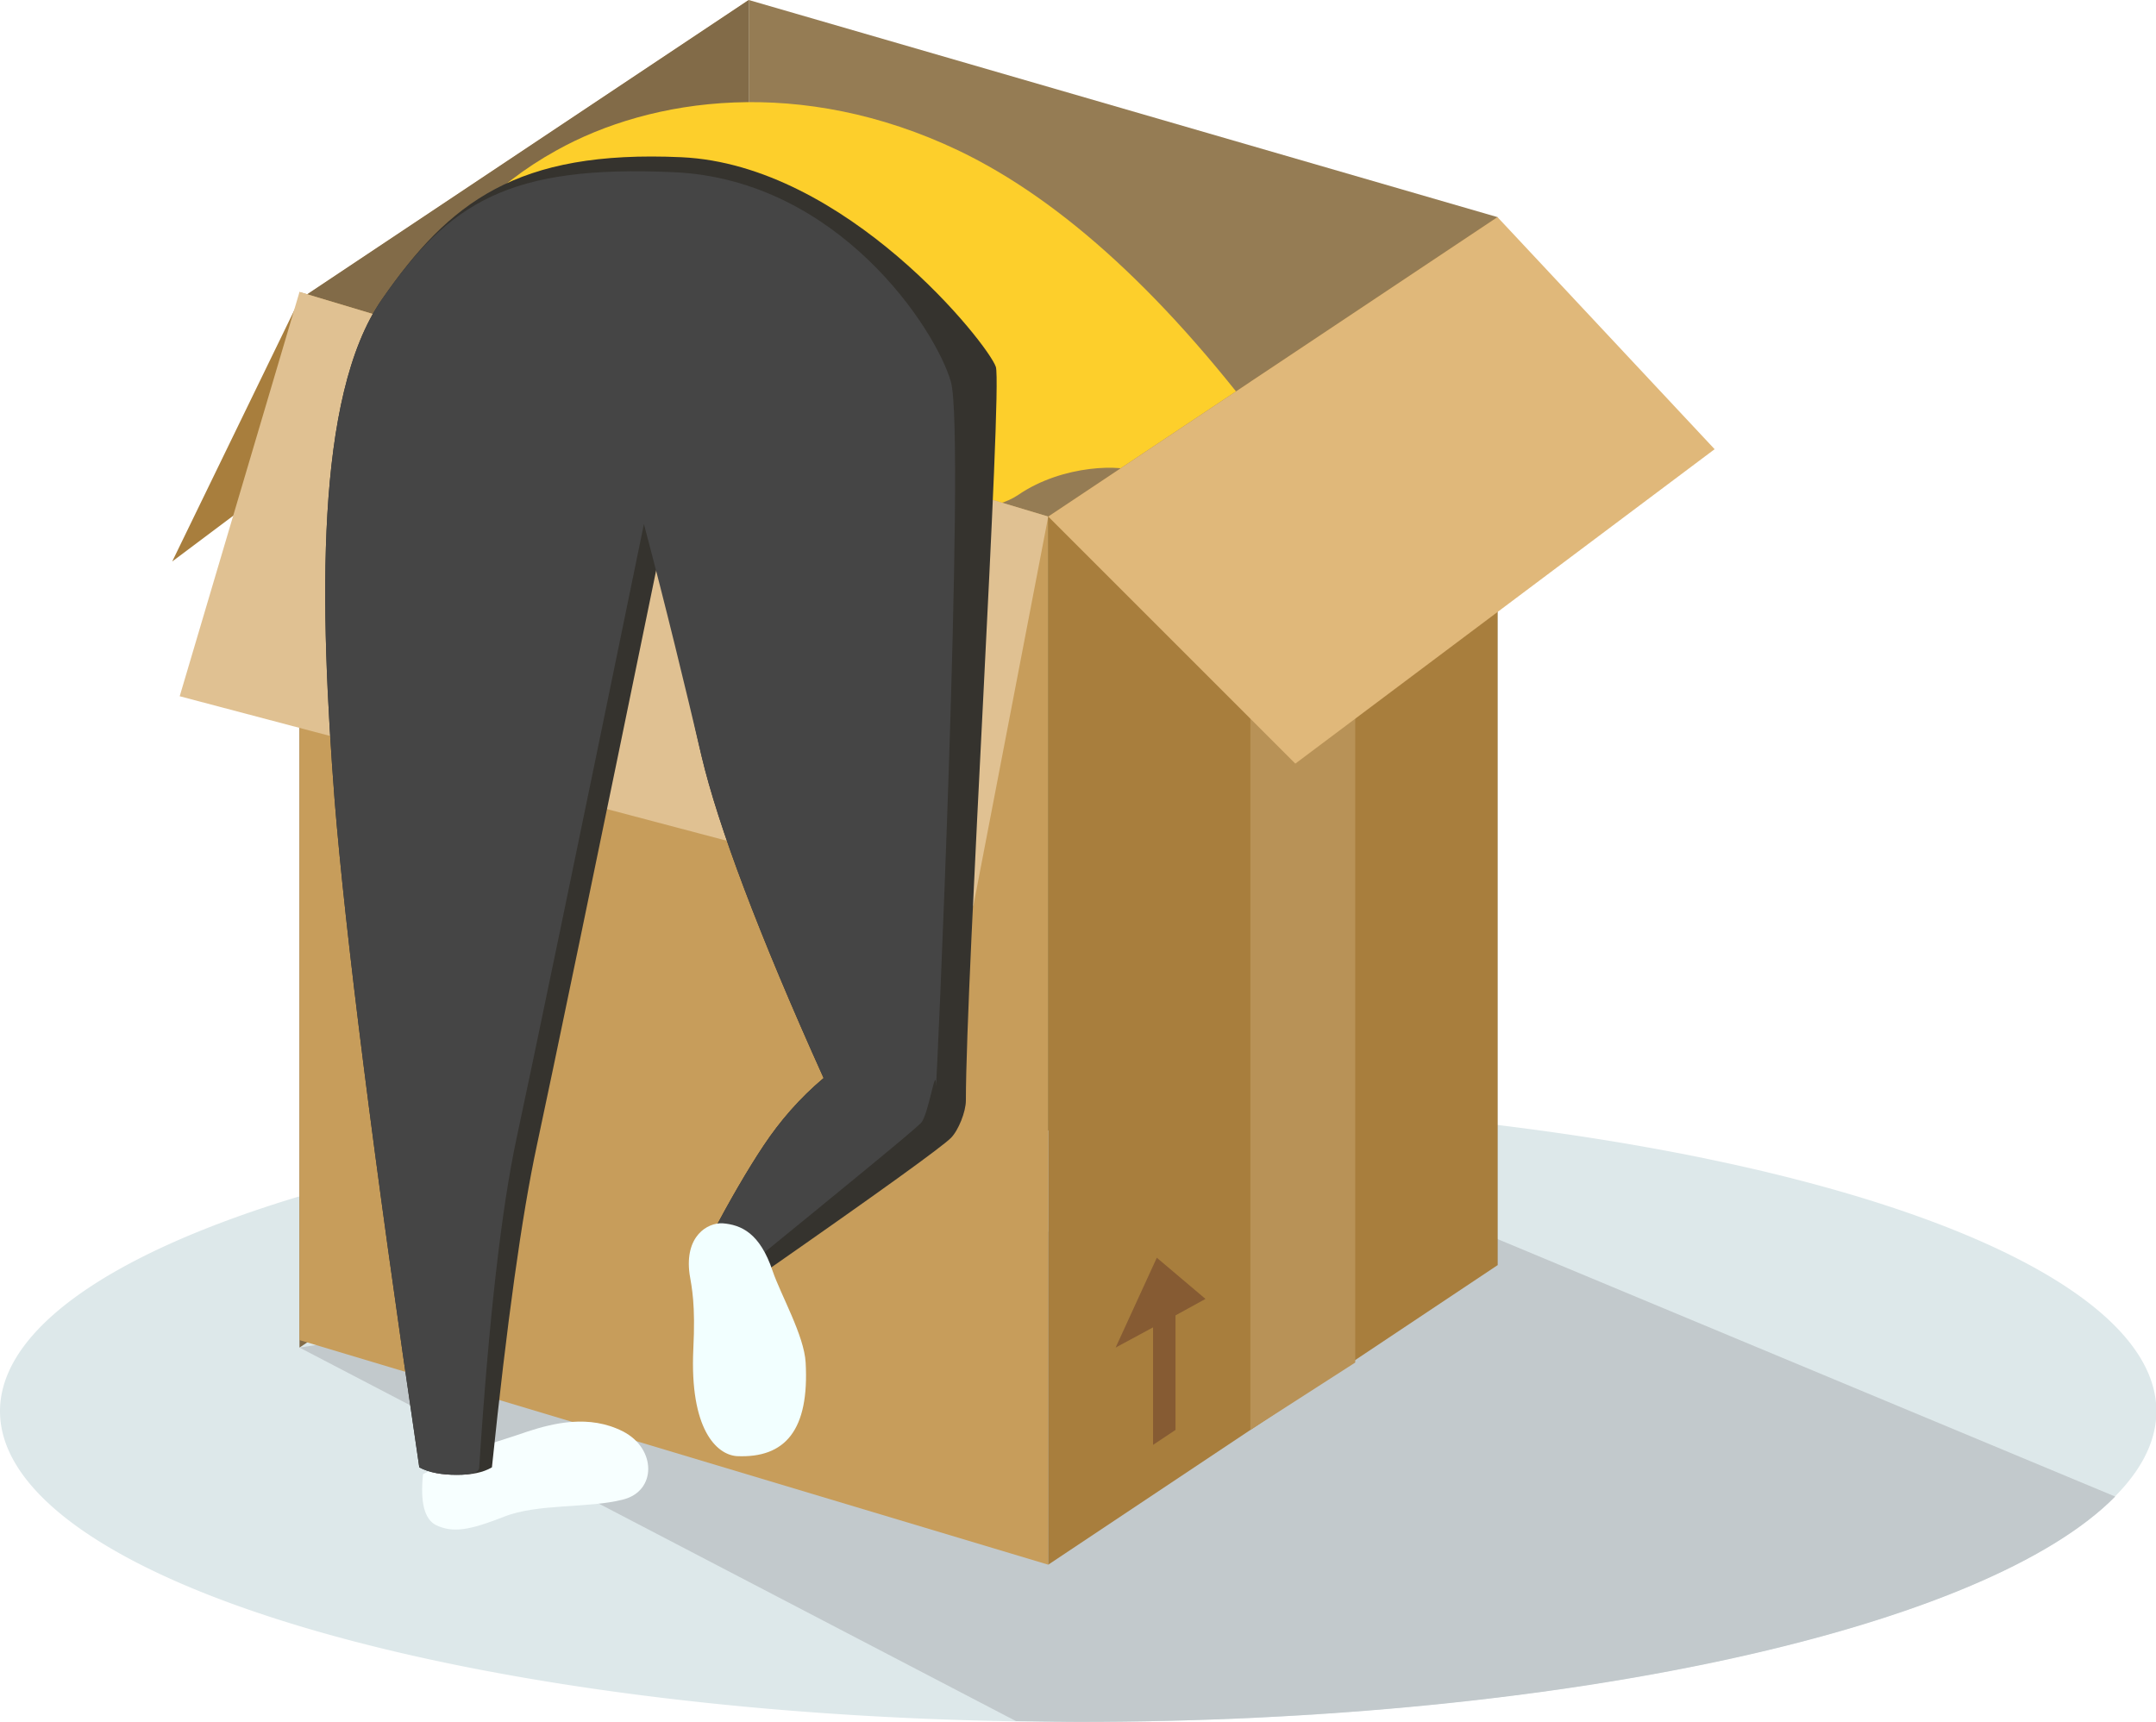 <?xml version="1.0" standalone="no"?><!DOCTYPE svg PUBLIC "-//W3C//DTD SVG 1.1//EN" "http://www.w3.org/Graphics/SVG/1.1/DTD/svg11.dtd"><svg t="1597499472482" class="icon" viewBox="0 0 1282 1024" version="1.1" xmlns="http://www.w3.org/2000/svg" p-id="4116" xmlns:xlink="http://www.w3.org/1999/xlink" width="80.125" height="64"><defs><style type="text/css">* { text-shadow: transparent 0px 0px 0px, rgba(0, 0, 0, 0.68) 0px 0px 0px !important; }
</style></defs><path d="M0 839.235a641.113 184.765 0 1 0 1282.226 0 641.113 184.765 0 1 0-1282.226 0Z" fill="#DDE8EA" p-id="4117"></path><path d="M1257.739 889.99L810.296 703.443 178.087 801.391l426.073 222.163c12.021 0 24.487 0.445 36.953 0.445 293.398 0 540.494-56.543 616.626-134.01z" fill="#C2C9CC" p-id="4118"></path><path d="M445.217 0L178.087 178.087 102.4 333.913l249.322-186.991z" fill="#A87E3D" p-id="4119"></path><path d="M445.217 0l445.217 129.113v623.304l-445.217-133.565z" fill="#957C54" p-id="4120"></path><path d="M445.217 0L178.087 178.087v623.304l267.13-178.087z" fill="#826B48" p-id="4121"></path><path d="M758.205 263.123c-63.221-85.927-125.997-143.805-188.327-173.635-93.496-44.522-182.539-31.61-239.082 0-37.843 20.925-67.673 52.09-89.043 93.496 97.057 53.426 166.511 85.927 207.917 97.948 62.33 17.809 129.113 31.61 155.826 13.357s62.33-18.254 71.235-13.357c5.788 3.117 32.946-2.671 81.475-17.809z" fill="#FDCF2B" p-id="4122"></path><path d="M178.087 173.635l445.217 133.565v623.304L178.087 796.939z" fill="#C79D5B" p-id="4123"></path><path d="M178.087 173.635l445.217 133.565-44.522 231.513L106.852 414.052z" fill="#E0C192" p-id="4124"></path><path d="M890.435 129.113l-267.13 178.087v623.304l267.13-178.087z" fill="#A87E3D" p-id="4125"></path><path d="M805.843 186.991l-62.33 40.07v623.304l62.33-40.07z" fill="#B89257" p-id="4126"></path><path d="M890.435 129.113l-267.13 178.087 146.922 146.922 249.322-186.991z" fill="#E0B87A" p-id="4127"></path><path d="M251.548 876.633c-1.781 16.918 0.89 26.713 7.569 30.275 10.24 4.897 20.035 3.117 40.515-4.897 20.035-8.014 50.31-4.897 70.79-10.24 20.035-4.897 20.035-30.275 0-40.515s-41.405-4.897-56.543 0c-10.24 3.562-20.48 6.678-31.61 10.24l-30.72 15.137z" fill="#F7FFFF" p-id="4128"></path><path d="M405.148 93.496c97.948 4.452 182.539 111.304 186.991 124.661 4.007 12.021-17.809 362.852-17.809 436.313 0 6.678-4.452 17.809-8.904 22.261-5.343 5.343-42.296 32.056-111.304 80.139-8.904 3.117-16.473 1.336-22.261-4.452s-8.904-12.021-8.904-17.809c11.13-20.925 21.37-38.734 31.165-53.426s21.37-28.049 35.617-40.07c-38.734-85.927-62.776-150.038-72.57-191.443-9.795-41.405-16.918-85.927-22.261-133.565-41.405 201.683-66.783 323.673-75.687 365.078s-17.809 105.517-26.713 191.443c-5.343 3.117-12.021 4.452-20.925 4.452s-16.473-1.336-22.261-4.452c-27.603-186.991-44.077-319.221-50.31-396.243-8.904-115.757-12.021-240.417 28.049-298.296s80.139-89.043 178.087-84.591z" fill="#35332E" p-id="4129"></path><path d="M400.696 102.4c97.948 4.452 155.826 93.496 164.73 124.661s-8.904 431.861-8.904 418.504-4.452 17.809-8.904 22.261c-5.343 5.343-39.624 33.391-102.4 84.591-3.117 5.788-7.569 5.788-13.357 0s-8.904-12.021-8.904-17.809c11.13-20.925 21.37-38.734 31.165-53.426s21.37-28.049 35.617-40.07c-38.734-85.927-62.776-150.038-72.57-191.443-9.795-41.405-20.925-87.708-34.282-138.017-41.405 201.683-66.783 323.673-75.687 365.078s-16.473 106.852-22.261 195.896c0 3.117-4.452 4.452-13.357 4.452s-16.473-1.336-22.261-4.452c-27.603-186.991-44.077-319.221-50.31-396.243-8.904-115.757-12.021-240.417 28.049-298.296s75.687-80.139 173.635-75.687z" fill="#454545" p-id="4130"></path><path d="M438.094 865.948c28.939 1.336 43.186-15.583 40.96-55.652-0.89-16.028-14.692-40.07-19.59-54.317-7.569-22.706-18.699-27.603-29.83-28.494-8.904-0.445-22.706 7.569-19.59 30.275 1.336 8.014 3.562 17.809 2.226 44.522-2.226 47.638 13.802 62.776 25.823 63.666z" fill="#F2FFFF" p-id="4131"></path><path d="M698.991 782.247V850.365l-13.357 8.904v-69.899l-22.261 12.021 24.487-53.426 28.939 24.487-17.809 9.795z" fill="#865B33" p-id="4132"></path></svg>
